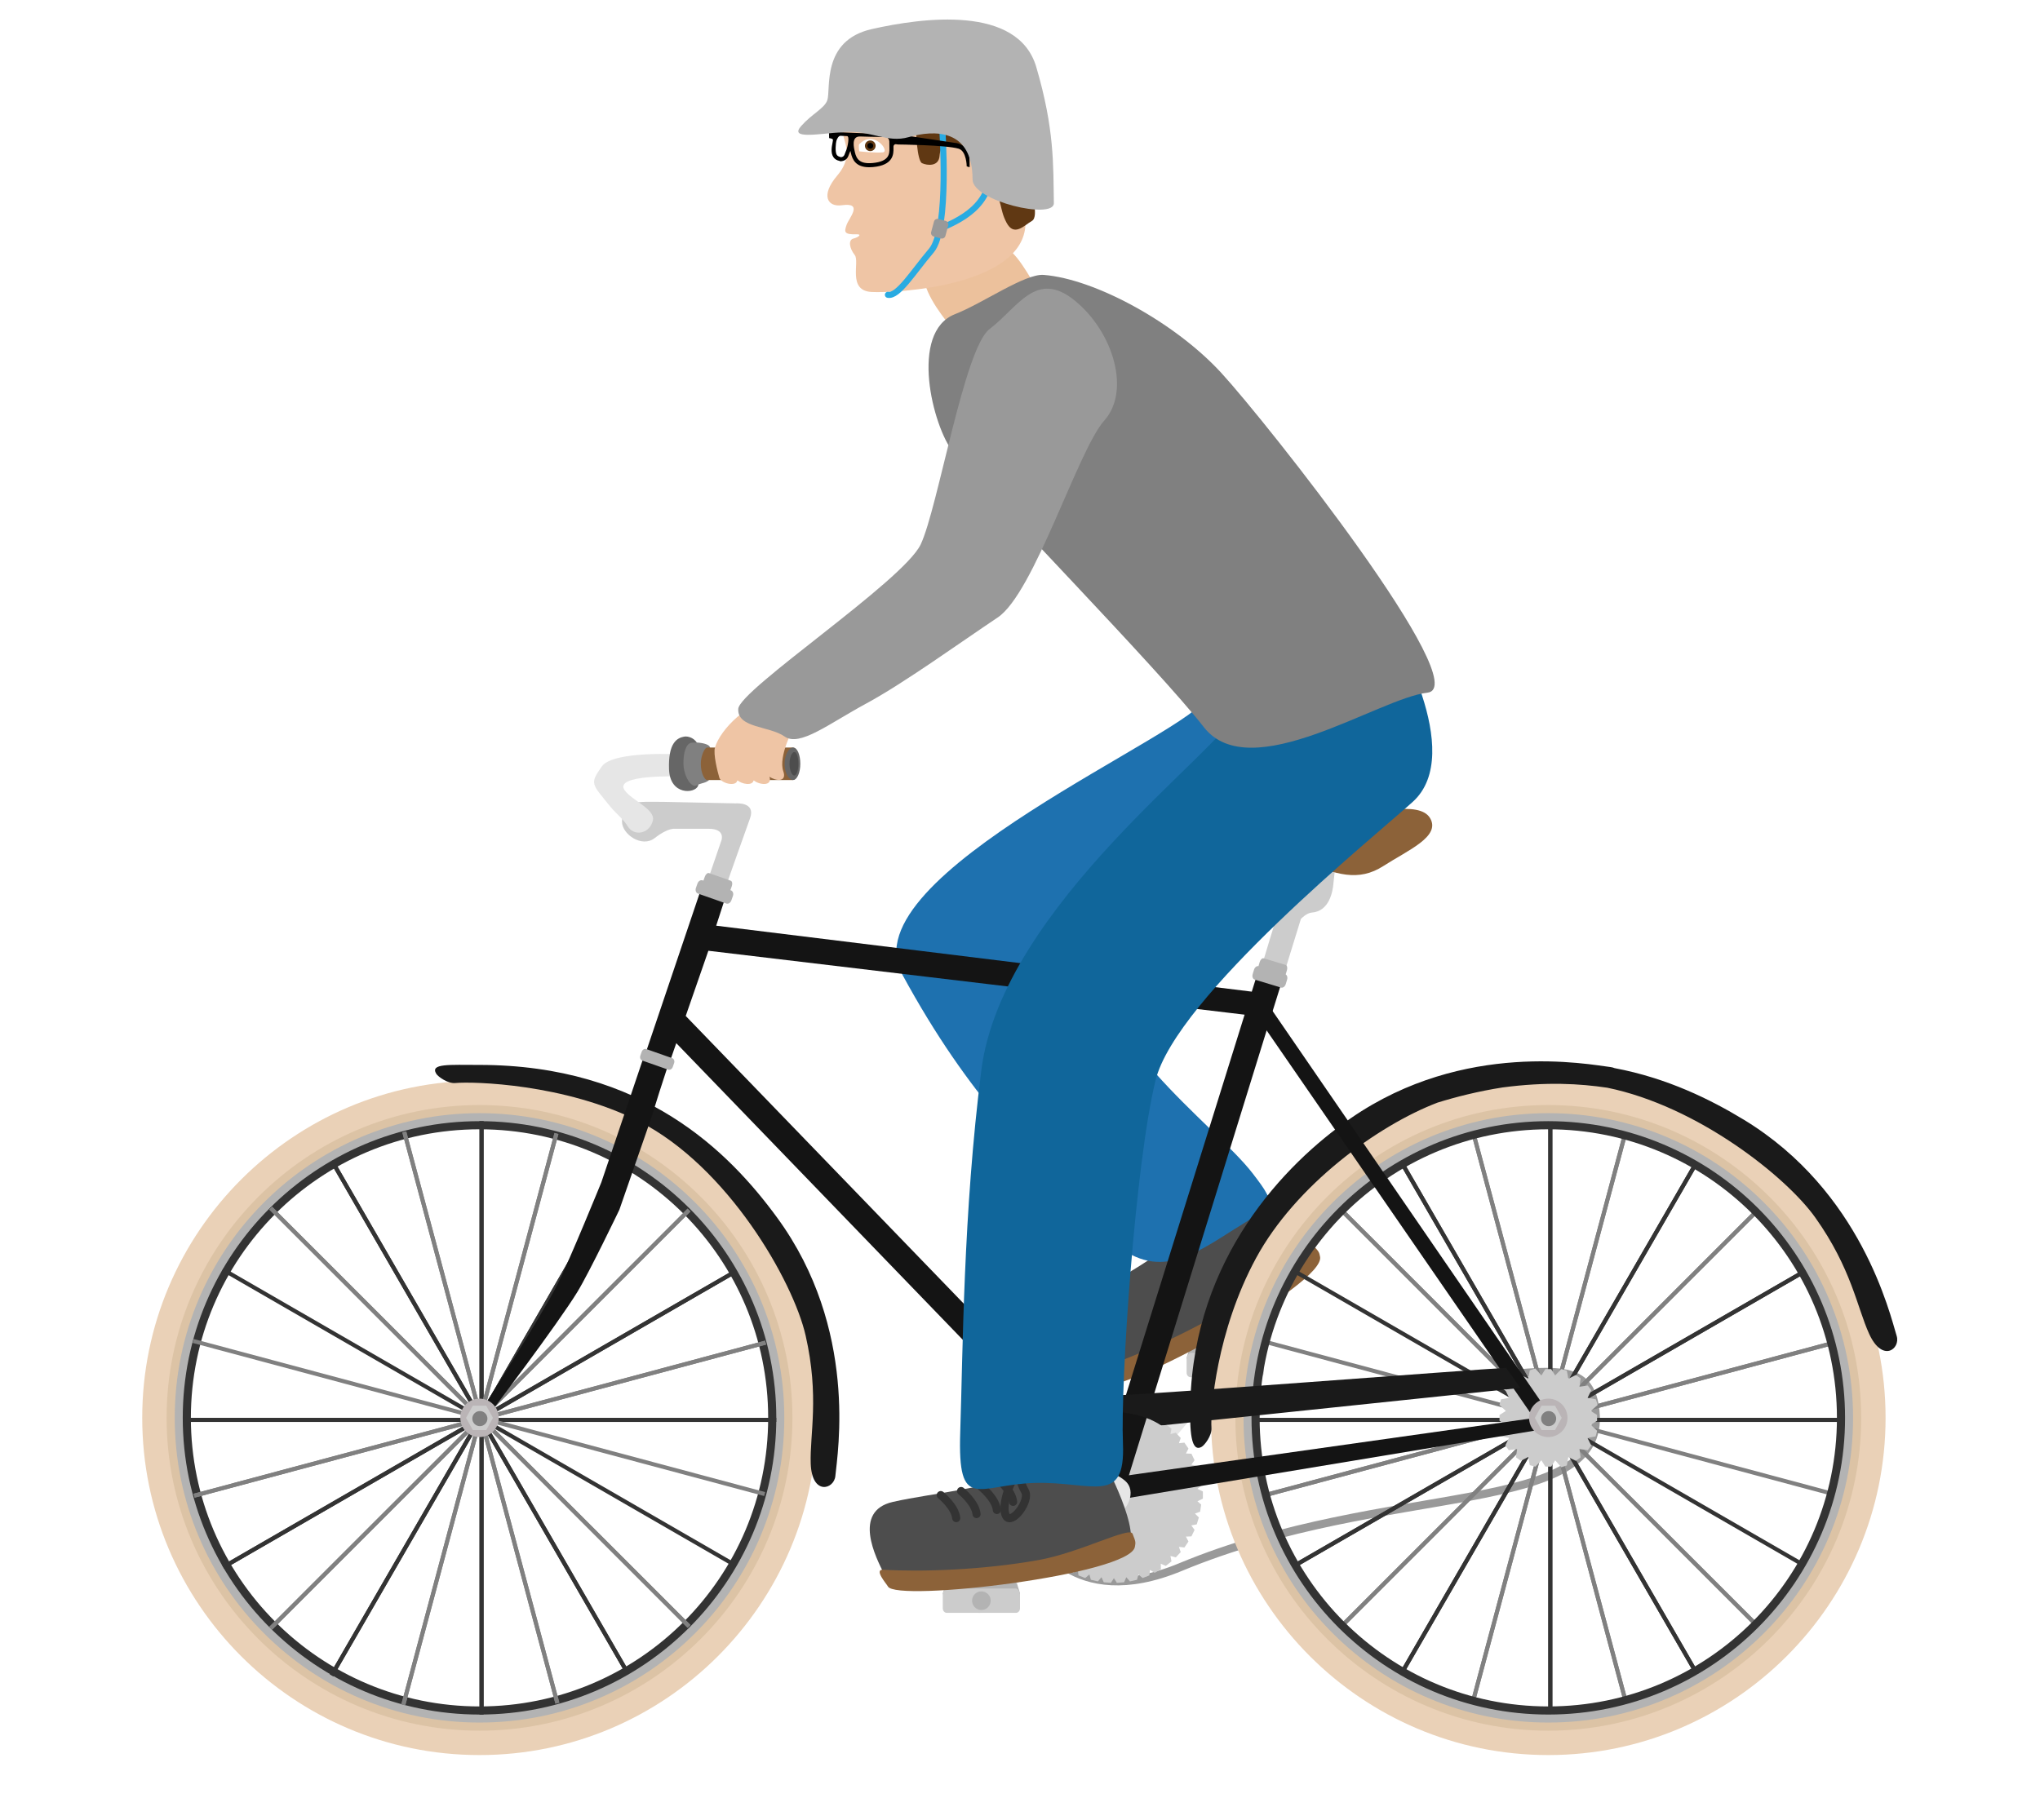 <?xml version="1.0" encoding="utf-8"?>
<!-- Generator: Adobe Illustrator 16.0.0, SVG Export Plug-In . SVG Version: 6.00 Build 0)  -->
<!DOCTYPE svg PUBLIC "-//W3C//DTD SVG 1.1//EN" "http://www.w3.org/Graphics/SVG/1.1/DTD/svg11.dtd">
<svg version="1.1" id="Layer_1" xmlns="http://www.w3.org/2000/svg" xmlns:xlink="http://www.w3.org/1999/xlink" x="0px" y="0px"
	 width="502px" height="448px" viewBox="0 0 502 448" enable-background="new 0 0 502 448" xml:space="preserve">
<g id="Chain">
	<g>
		<path fill="#B3B3B3" d="M311,334.186c0,0.397-0.447,0.814-1,0.814h-17c-0.552,0-1-0.417-1-0.814l0.656-2.123
			c0-0.397,0.792-1.063,1.344-1.063h15c0.553,0,1.363,0.727,1.363,1.125L311,334.186z"/>
		<path fill="#CCCCCC" d="M311,337.893c0,0.611-0.447,1.107-1,1.107h-17c-0.552,0-1-0.496-1-1.107v-3.324
			c0-0.612,0.448-1.567,1-1.567h17c0.553,0,1,0.955,1,1.567V337.893z"/>
		<circle fill="#B3B3B3" cx="301.5" cy="336" r="2.291"/>
		<path fill="#E6E6E6" d="M273.258,362.693c-2.416-0.112-7.068,3.031-3.125,8.228c2.633,3.47,7.867,0.472,8.241-1.345
			c0.522-2.539-1.438-3.161,4.703-9.24c7.89-7.811,14.389-17.227,16.702-18.582c2.314-1.357,6.304-6.002,2.529-7.629
			c-3.771-1.626-2.98,2.977-5.123,5.105C295.045,341.359,278.447,362.936,273.258,362.693z"/>
	</g>
	<path fill="none" stroke="#999999" stroke-width="2" stroke-miterlimit="10" d="M254.667,377.667c0,0,8.81,19.284,35.833,8.062
		c51.021-21.188,104.846-12.211,102.104-38.401C390.417,326.428,366.25,346,273.167,346
		C248.871,346,249.134,372.339,254.667,377.667z"/>
</g>
<g id="FrontWheel">
	<g>
		<g>
			<path fill="#EAD1B7" d="M118,274c41.421,0,75,33.578,75,75s-33.579,75-75,75s-75-33.578-75-75S76.579,274,118,274 M118,266
				c-45.766,0-83,37.232-83,83s37.233,83,83,83s83-37.232,83-83S163.766,266,118,266L118,266z"/>
		</g>
	</g>
	<g>
		<path fill="#B3B3B3" d="M118,277.088c39.716,0,71.912,32.196,71.912,71.912c0,39.717-32.196,71.912-71.912,71.912
			c-39.715,0-71.911-32.195-71.911-71.912C46.088,309.284,78.284,277.088,118,277.088 M118,273.088
			c-41.857,0-75.911,34.055-75.911,75.912S76.142,424.912,118,424.912s75.912-34.055,75.912-75.912S159.857,273.088,118,273.088
			L118,273.088z"/>
	</g>
	<g>
		<path fill="#333333" d="M118,277.971c39.229,0,71.03,31.801,71.03,71.029s-31.801,71.03-71.03,71.03
			c-39.228,0-71.029-31.802-71.029-71.03S78.771,277.971,118,277.971 M118,275.971c-40.268,0-73.029,32.76-73.029,73.029
			s32.76,73.03,73.029,73.03s73.03-32.763,73.03-73.03S158.268,275.971,118,275.971L118,275.971z"/>
	</g>
	<g>
		<g>
			<path fill="#DCC3A5" d="M118,274c41.421,0,75,33.578,75,75s-33.579,75-75,75s-75-33.578-75-75S76.579,274,118,274 M118,272
				c-42.458,0-77,34.542-77,77s34.542,77,77,77s77-34.542,77-77S160.458,272,118,272L118,272z"/>
		</g>
	</g>
	<g>
		<line fill="none" stroke="#333333" stroke-miterlimit="10" x1="45" y1="349.5" x2="191" y2="349.5"/>
		<line fill="none" stroke="#333333" stroke-miterlimit="10" x1="45" y1="349.5" x2="191" y2="349.5"/>
		<line fill="none" stroke="#333333" stroke-miterlimit="10" x1="54.959" y1="385.729" x2="181.042" y2="312.934"/>
		<line fill="none" stroke="#333333" stroke-miterlimit="10" x1="54.959" y1="385.729" x2="181.042" y2="312.934"/>
		<line fill="none" stroke="#333333" stroke-miterlimit="10" x1="81.604" y1="412.372" x2="154.398" y2="286.289"/>
		<line fill="none" stroke="#333333" stroke-miterlimit="10" x1="81.604" y1="412.372" x2="154.398" y2="286.289"/>
		<line fill="none" stroke="#333333" stroke-miterlimit="10" x1="118.5" y1="422" x2="118.5" y2="276"/>
		<line fill="none" stroke="#333333" stroke-miterlimit="10" x1="118.5" y1="422" x2="118.5" y2="276"/>
		<line fill="none" stroke="#333333" stroke-miterlimit="10" x1="154.519" y1="411.921" x2="81.725" y2="285.837"/>
		<line fill="none" stroke="#333333" stroke-miterlimit="10" x1="154.519" y1="411.921" x2="81.725" y2="285.837"/>
		<line fill="none" stroke="#333333" stroke-miterlimit="10" x1="180.921" y1="385.275" x2="54.839" y2="312.48"/>
	</g>
	<g>
		<line fill="none" stroke="#808080" stroke-miterlimit="10" x1="47.772" y1="368.16" x2="188.399" y2="330.479"/>
		<line fill="none" stroke="#808080" stroke-miterlimit="10" x1="47.772" y1="368.16" x2="188.399" y2="330.479"/>
		<line fill="none" stroke="#808080" stroke-miterlimit="10" x1="66.614" y1="400.792" x2="169.559" y2="297.846"/>
		<line fill="none" stroke="#808080" stroke-miterlimit="10" x1="66.614" y1="400.792" x2="169.559" y2="297.846"/>
		<line fill="none" stroke="#808080" stroke-miterlimit="10" x1="99.247" y1="419.632" x2="136.927" y2="279.005"/>
		<line fill="none" stroke="#808080" stroke-miterlimit="10" x1="99.247" y1="419.632" x2="136.927" y2="279.005"/>
		<line fill="none" stroke="#808080" stroke-miterlimit="10" x1="137.16" y1="419.229" x2="99.48" y2="278.602"/>
		<line fill="none" stroke="#808080" stroke-miterlimit="10" x1="137.16" y1="419.229" x2="99.48" y2="278.602"/>
		<line fill="none" stroke="#808080" stroke-miterlimit="10" x1="169.559" y1="400.326" x2="66.613" y2="297.378"/>
		<line fill="none" stroke="#808080" stroke-miterlimit="10" x1="169.559" y1="400.326" x2="66.613" y2="297.378"/>
		<line fill="none" stroke="#808080" stroke-miterlimit="10" x1="188.166" y1="367.754" x2="47.539" y2="330.073"/>
	</g>
</g>
<g id="BackLeg">
	<g>
		<path fill="#4D4D4D" d="M311.024,293.419c0,0,17.2,14.649,11.294,18.442c-5.91,3.793-49.205,29.188-52.467,26.281
			c-3.264-2.906-12.984-11.451-4.472-17.265s23.278-12.953,23.817-17.151C289.617,300.473,309.173,291.877,311.024,293.419z"/>
		<path fill="#8C6239" d="M324.834,309.295c1.615,6.834-49.695,34.303-52.959,31.396c-0.493-0.438-4.877-2.658-2.574-3.414
			c8.844-2.899,22.6-8.786,34.674-16.219c8.76-5.393,17.773-15.931,19.137-14.519C324.731,308.223,324.594,308.287,324.834,309.295z
			"/>
	</g>
	<path fill="#1E71AF" d="M337.604,155.333c0,0,12.729,30.707,3.063,38.02S276.25,212.66,271.25,233.25s27.619,43.416,36.944,55.5
		c6.679,8.654,5.125,7.688-5.277,14.333c-11.906,7.606-20.594,13.021-33.813-2.002c-15.582-17.711-30.162-30.076-47.159-61.377
		C208.75,215.403,294.5,180,296.791,171.667C299.182,162.973,334.045,145.089,337.604,155.333z"/>
</g>
<g id="BackWheel">
	<g>
		<line fill="none" stroke="#333333" stroke-miterlimit="10" x1="308" y1="349.5" x2="454" y2="349.5"/>
		<line fill="none" stroke="#333333" stroke-miterlimit="10" x1="308" y1="349.5" x2="454" y2="349.5"/>
		<line fill="none" stroke="#333333" stroke-miterlimit="10" x1="317.959" y1="385.729" x2="444.042" y2="312.934"/>
		<line fill="none" stroke="#333333" stroke-miterlimit="10" x1="317.959" y1="385.729" x2="444.042" y2="312.934"/>
		<line fill="none" stroke="#333333" stroke-miterlimit="10" x1="344.604" y1="412.372" x2="417.398" y2="286.289"/>
		<line fill="none" stroke="#333333" stroke-miterlimit="10" x1="344.604" y1="412.372" x2="417.398" y2="286.289"/>
		<line fill="none" stroke="#333333" stroke-miterlimit="10" x1="381.5" y1="422" x2="381.5" y2="276"/>
		<line fill="none" stroke="#333333" stroke-miterlimit="10" x1="381.5" y1="422" x2="381.5" y2="276"/>
		<line fill="none" stroke="#333333" stroke-miterlimit="10" x1="417.519" y1="411.921" x2="344.725" y2="285.837"/>
		<line fill="none" stroke="#333333" stroke-miterlimit="10" x1="417.519" y1="411.921" x2="344.725" y2="285.837"/>
		<line fill="none" stroke="#333333" stroke-miterlimit="10" x1="443.921" y1="385.275" x2="317.839" y2="312.48"/>
	</g>
	<g>
		<line fill="none" stroke="#808080" stroke-miterlimit="10" x1="310.772" y1="368.16" x2="451.399" y2="330.479"/>
		<line fill="none" stroke="#808080" stroke-miterlimit="10" x1="310.772" y1="368.16" x2="451.399" y2="330.479"/>
		<line fill="none" stroke="#808080" stroke-miterlimit="10" x1="329.613" y1="400.792" x2="432.559" y2="297.846"/>
		<line fill="none" stroke="#808080" stroke-miterlimit="10" x1="329.613" y1="400.792" x2="432.559" y2="297.846"/>
		<line fill="none" stroke="#808080" stroke-miterlimit="10" x1="362.246" y1="419.632" x2="399.928" y2="279.005"/>
		<line fill="none" stroke="#808080" stroke-miterlimit="10" x1="362.246" y1="419.632" x2="399.928" y2="279.005"/>
		<line fill="none" stroke="#808080" stroke-miterlimit="10" x1="400.16" y1="419.229" x2="362.48" y2="278.602"/>
		<line fill="none" stroke="#808080" stroke-miterlimit="10" x1="400.16" y1="419.229" x2="362.48" y2="278.602"/>
		<line fill="none" stroke="#808080" stroke-miterlimit="10" x1="432.559" y1="400.326" x2="329.613" y2="297.378"/>
		<line fill="none" stroke="#808080" stroke-miterlimit="10" x1="432.559" y1="400.326" x2="329.613" y2="297.378"/>
		<line fill="none" stroke="#808080" stroke-miterlimit="10" x1="451.166" y1="367.754" x2="310.539" y2="330.073"/>
	</g>
	<g>
		<g>
			<path fill="#EAD1B7" d="M381,274c41.421,0,75,33.578,75,75s-33.579,75-75,75c-41.422,0-75-33.578-75-75S339.578,274,381,274
				 M381,266c-45.767,0-83,37.232-83,83s37.233,83,83,83s83-37.232,83-83S426.767,266,381,266L381,266z"/>
		</g>
	</g>
	<g>
		<path fill="#B3B3B3" d="M381,277.088c39.715,0,71.912,32.196,71.912,71.912c0,39.717-32.197,71.912-71.912,71.912
			c-39.716,0-71.912-32.195-71.912-71.912C309.088,309.284,341.284,277.088,381,277.088 M381,273.088
			c-41.858,0-75.912,34.055-75.912,75.912s34.054,75.912,75.912,75.912s75.912-34.055,75.912-75.912S422.858,273.088,381,273.088
			L381,273.088z"/>
	</g>
	<g>
		<path fill="#333333" d="M381,277.971c39.229,0,71.029,31.801,71.029,71.029S420.228,420.03,381,420.03
			s-71.029-31.802-71.029-71.03S341.771,277.971,381,277.971 M381,275.971c-40.269,0-73.029,32.76-73.029,73.029
			s32.762,73.03,73.029,73.03s73.029-32.763,73.029-73.03S421.269,275.971,381,275.971L381,275.971z"/>
	</g>
	<g>
		<g>
			<path fill="#DCC3A5" d="M381,274c41.421,0,75,33.578,75,75s-33.579,75-75,75c-41.422,0-75-33.578-75-75S339.578,274,381,274
				 M381,272c-42.458,0-77,34.542-77,77s34.542,77,77,77s77-34.542,77-77S423.458,272,381,272L381,272z"/>
		</g>
	</g>
	<g>
		<path fill="#CCCCCC" d="M381.725,361h-1.449l-0.973-1.559l-1.488,1.576l-1.38-0.379l-0.357-2.008l-1.862,0.926l-1.173-0.843
			l0.289-2.048l-2.053,0.291l-0.853-1.172l0.909-1.861l-2.041-0.357l-0.448-1.379l1.713-1.49L369,349.725v-1.449l1.559-0.973
			l-1.575-1.49l0.379-1.379l2.008-0.357l-0.927-1.862l0.843-1.173l2.049,0.29l-0.291-2.054l1.172-0.853l1.861,0.91l0.357-2.042
			l1.38-0.447l1.489,1.713l0.973-1.559h1.448l0.974,1.559l1.489-1.578l1.38,0.381l0.357,2.008l1.862-0.926l1.173,0.843l-0.289,2.049
			l2.053-0.292l0.854,1.172l-0.91,1.861l2.041,0.357l0.448,1.379l-1.714,1.49l1.559,0.973v1.449l-1.559,0.974l1.576,1.489
			l-0.379,1.379l-2.008,0.358l0.927,1.862l-0.844,1.173l-2.048-0.289l0.291,2.052l-1.172,0.854l-1.861-0.91l-0.357,2.042
			l-1.38,0.448l-1.489-1.715L381.725,361z"/>
	</g>
</g>
<g id="Frame">
	<g>
		<path fill="#CCCCCC" d="M274.84,389.604l1.77-0.131l0.551-1.244l0.895,1.024l1.727-0.394l0.359-1.313l1.036,0.881l1.65-0.648
			l0.161-1.35l1.154,0.717l1.535-0.886l-0.041-1.358l1.246,0.535l1.387-1.104l-0.246-1.338l1.316,0.345l1.207-1.3l-0.441-1.285
			l1.353,0.146l0.998-1.465l-0.627-1.207l1.356-0.059l0.771-1.598l-0.802-1.098l1.334-0.262l0.521-1.693l-0.958-0.969l1.277-0.455
			l0.254-1.754l-0.925-0.813l1.343-0.643v-1.772l-1.343-0.644l1.033-0.813l-0.309-1.753l-1.304-0.457l0.942-0.968l-0.528-1.694
			l-1.335-0.259l0.799-1.1l-0.77-1.597l-1.358-0.06l0.627-1.207l-0.998-1.465l-1.353,0.146l0.441-1.285l-1.207-1.3l-1.316,0.344
			l0.246-1.338l-1.387-1.104l-1.246,0.535l0.041-1.358l-1.535-0.888l-1.154,0.718l-0.161-1.351l-1.649-0.646l-1.037,0.881
			l-0.359-1.313l-1.727-0.395l-0.895,1.023l-0.551-1.242l-1.77-0.133l-0.729,1.146l-0.73-1.146l-1.768,0.133l-0.553,1.242
			l-0.893-1.023l-1.729,0.395l-0.358,1.313l-1.037-0.881l-1.649,0.646l-0.16,1.351l-1.154-0.718l-1.535,0.888l0.041,1.358
			l-1.248-0.535l-1.387,1.104l0.247,1.338l-1.316-0.344l-1.207,1.3l0.442,1.285l-1.354-0.146l-0.998,1.465l0.627,1.207l-1.358,0.06
			l-0.771,1.597l0.799,1.1l-1.336,0.259l-0.529,1.694l0.947,0.968l-1.303,0.457l-0.304,1.753l0.714,0.813L252,367.114v1.772
			l1.255,0.643l-0.778,0.813l0.338,1.754l1.314,0.455l-0.936,0.969l0.527,1.693l1.344,0.262l-0.801,1.098l0.772,1.598l1.358,0.059
			l-0.627,1.207l0.998,1.465l1.354-0.146l-0.442,1.285l1.207,1.3l1.316-0.345l-0.247,1.338l1.387,1.104l1.248-0.535l-0.041,1.358
			l1.535,0.886l1.154-0.717l0.16,1.35l1.649,0.648l1.037-0.881l0.358,1.313l1.729,0.394l0.893-1.024l0.553,1.244l1.768,0.131
			l0.73-1.146L274.84,389.604z"/>
	</g>
	<polygon fill="#141414" points="276,363.375 377.754,349 378.499,352 276,369 	"/>
	<path fill="#CCCCCC" d="M310.875,236.5c0,0,2.781-9.344,4.358-14.125c0.513-1.554,2.015-3.604,4.701-3.917
		c1.526-0.178,2.939-4.625,2.753-6.177l5.938,0.844c0,0-0.381,2.885-0.503,4.38c-0.156,1.907-0.997,6.808-5.31,7.12
		c-1.317,0.096-2.688,1.563-2.688,1.563l-3.75,12.156L310.875,236.5z"/>
	<g>
		<path fill="#1A1A1A" d="M191.254,299.74c20,27.371,14.838,57.955,14.309,63.572c-0.313,3.313-5.785,4.856-6.063-3.063
			c-0.25-7.125,2.158-16.509-1.25-31.5c-3.036-13.355-19.167-41.667-41.035-52.75c-18.232-9.24-40.798-9.833-45.173-9.417
			c-1.859,0.177-4.247-1.567-4.678-2.265c-1.604-2.592,3.202-2.189,10.517-2.193C158.333,262.104,179.465,283.605,191.254,299.74z"
			/>
	</g>
	<g>
		<path fill="#1A1A1A" d="M466.73,328.829c-1.667-5.392-8.638-35.614-37.609-53.215c-8.187-4.974-18.833-10.253-31.809-12.7
			c-0.312-0.126-0.63-0.214-0.943-0.253c-5.603-0.685-36.032-6.681-63.94,12.563c-16.451,11.344-38.512,34.524-39.512,69.858
			c-0.207,7.312,0.174,12.563,2.81,11.032c0.709-0.414,2.518-2.751,2.393-4.615c-0.297-4.385,1.234-23.859,10.97-41.834
			c9.726-17.951,29.953-32.654,44.65-38.26c4.469-1.387,9.986-2.793,16-3.732c10.86-1.438,19.018-0.938,25.794,0.067
			c22.206,4.551,44.003,21.864,51.182,31.977c8.9,12.536,10.278,22.125,13.243,28.609
			C463.252,335.533,467.713,332.007,466.73,328.829z"/>
	</g>
	<polygon fill="#141414" points="312.153,247.396 379.875,346 377,348.376 311.083,252.75 	"/>
	<path fill="#CCCCCC" d="M163.313,197.375l17.75,0.375c0,0,5-0.438,3.5,3.688S179,217.125,179,217.125l-4.5-1.438l3-8.75
		c0,0,1.188-2.938-3.125-2.938S166,204,166,204s-1.664-0.25-4.938,2.313c-3.071,2.403-8-0.938-8-4.063
		C153.063,196.75,156.75,197.375,163.313,197.375z"/>
	<polygon fill="#141414" points="176.238,227.855 308.037,244.088 309.158,240.495 315.233,242.253 313.01,249.382 275.695,369.936 
		270.495,364.473 306.27,249.756 174.313,234.025 168.741,250.073 274.792,359.833 276,370.25 166.416,256.768 164.88,261.189 
		158.58,260.081 172.543,218.743 178.595,220.587 	"/>
	<path fill="#141414" d="M162.238,268.855l-1.924,6.17l-5.573,16.047l-2.325,6.695c0,0-7.374,15.383-10.332,20.231
		c-4.78,7.835-21.435,29.804-21.435,29.804l-1.811-1.285c0,0,14.29-22.295,18.496-30.685c2.85-5.685,10.645-24.813,10.645-24.813
		l10.565-31.276l6.052,1.844L162.238,268.855z"/>
	<path fill="#B3B3B3" d="M165.55,262.631c-0.184,0.521-0.689,0.818-1.129,0.662l-6.379-2.244c-0.44-0.156-0.649-0.703-0.465-1.224
		l0.332-0.943c0.183-0.521,0.689-0.817,1.129-0.663l6.379,2.244c0.44,0.156,0.648,0.704,0.465,1.225L165.55,262.631z"/>
	<path fill="#B3B3B3" d="M179.973,221.624c-0.21,0.598-0.771,0.946-1.253,0.775l-6.977-2.455c-0.481-0.17-0.702-0.792-0.491-1.389
		l0.381-1.082c0.21-0.598,0.772-0.945,1.253-0.775l6.978,2.455c0.482,0.171,0.702,0.792,0.491,1.39L179.973,221.624z"/>
	<path fill="#B3B3B3" d="M179.709,219.179c-0.21,0.598-0.678,0.979-1.045,0.848l-5.31-1.868c-0.366-0.129-0.493-0.718-0.283-1.315
		l0.381-1.082c0.21-0.598,0.679-0.979,1.044-0.849l5.31,1.867c0.367,0.13,0.493,0.719,0.283,1.317L179.709,219.179z"/>
	<path fill="#B3B3B3" d="M316.396,242.234c-0.185,0.605-0.697,0.988-1.146,0.852l-6.511-1.966c-0.448-0.136-0.665-0.738-0.48-1.345
		l0.331-1.098c0.185-0.607,0.696-0.988,1.146-0.853l6.511,1.966c0.449,0.137,0.665,0.738,0.48,1.346L316.396,242.234z"/>
	<path fill="#B3B3B3" d="M316.359,239.904c-0.185,0.607-0.633,1.009-1.002,0.896l-5.361-1.618c-0.371-0.113-0.522-0.695-0.339-1.301
		l0.332-1.098c0.184-0.607,0.632-1.008,1.002-0.896l5.362,1.619c0.369,0.113,0.521,0.695,0.337,1.303L316.359,239.904z"/>
	<path fill="#E6E6E6" d="M167.063,191.125c0,0-16.064-0.588-13.377,3.35c1.698,2.488,7.589,4.715,6.981,7.442
		c-0.729,3.271-4.615,4.158-6.271,1.363c-0.941-1.588-2.951-3.173-4.146-4.655c-4.688-5.813-5.188-5.625-2.167-9.958
		c2.764-3.965,19.417-2.979,19.417-2.979L167.063,191.125z"/>
	<path fill="#666666" d="M168.369,181.312c1.006-0.182,2.914,0.423,3.43,2.239c0.332,1.164,0.756,7.722-0.03,9.876
		c-0.712,1.951-6.913,2.41-7.136-4.067C164.409,182.884,166.564,181.638,168.369,181.312z"/>
	<path fill="#808080" d="M174.563,183.669c-0.625-0.735-3-1.041-4.375-0.857s-2.063,2.435-2,5.29s1.889,5.928,3.217,5.218
		c1.328-0.71,2.689-0.511,3.439-1.797S175.188,184.403,174.563,183.669z"/>
	<path fill="#8C6239" d="M196,191.014c0,0.544-0.448,0.986-1,0.986h-21c-0.552,0-1.542-1.576-1.542-4c0-2.076,0.989-4,1.542-4h21
		c0.552,0,1,0.549,1,1.094V191.014z"/>
	<path fill="#666666" d="M196.938,188c0,2.123-0.743,4-1.813,4s-2.063-1.877-2.063-4s1.034-4,2.104-4S196.938,185.877,196.938,188z"
		/>
	<path fill="#4D4D4D" d="M196.469,188c0,1.535-0.419,2.892-1.023,2.892s-1.164-1.357-1.164-2.892s0.583-2.892,1.188-2.892
		C196.073,185.108,196.469,186.465,196.469,188z"/>
	<circle fill="#BAB4B6" cx="381" cy="349" r="4.729"/>
	<polygon fill="#CCCCCC" points="379.346,352 377.691,349 379.346,346 382.654,346 384.309,349 382.654,352 	"/>
	<circle fill="#808080" cx="381.086" cy="349.184" r="1.857"/>
	<path fill="#8C6239" d="M307.083,200.063c6.527,0.856,16.751,1.937,23.501,1.104s18.666-4.316,21.333,0.217
		c2.667,4.533-5.417,7.866-11.5,11.783s-11.667,2.193-19.917-1.362c-8.25-3.555-8.79-4.388-15.938-3.805
		c-7.146,0.583-14.396,2.25-11.979-2.5S302,199.396,307.083,200.063z"/>
	<g>
		<path fill="#1A1A1A" d="M273.619,347.521c3.518,0,8.438,0.854,12.131,3.354l88.375-9.25l-3.5-4.938
			c-8.309,0.431-90.622,6.811-97.006,6.811c-13.396,0-24.255,10.859-24.255,24.256c0,5.089,2.704,9.212,4.886,13.247l2.977-1.948
			c-1.793-3.021-3.84-7.533-3.84-11.299C253.387,356.58,262.443,347.521,273.619,347.521z"/>
	</g>
	<circle fill="#BAB4B6" cx="118" cy="349" r="4.729"/>
	<polygon fill="#CCCCCC" points="116.346,352 114.691,349 116.346,346 119.654,346 121.309,349 119.654,352 	"/>
	<circle fill="#808080" cx="118.086" cy="349.184" r="1.857"/>
</g>
<g id="Pedals">
	<g>
		<path fill="#E6E6E6" d="M268.4,367.236c-0.039-2.418,3.248-6.971,8.32-2.868c3.387,2.739,0.229,7.878-1.599,8.194
			c-2.554,0.444-3.115-1.535-9.381,4.416c-8.048,7.646-17.66,13.852-19.088,16.123c-1.428,2.271-6.192,6.113-7.702,2.293
			c-1.51-3.82,3.066-2.89,5.26-4.963C246.404,388.357,268.48,372.432,268.4,367.236z"/>
		<path fill="#B3B3B3" d="M251,392.186c0,0.397-0.448,0.814-1,0.814h-17c-0.552,0-1-0.417-1-0.814l0.656-2.123
			c0-0.397,0.792-1.063,1.344-1.063h15c0.552,0,1.364,0.727,1.364,1.125L251,392.186z"/>
		<path fill="#CCCCCC" d="M251,395.893c0,0.611-0.448,1.107-1,1.107h-17c-0.552,0-1-0.496-1-1.107v-3.324
			c0-0.612,0.448-1.567,1-1.567h17c0.552,0,1,0.955,1,1.567V395.893z"/>
		<circle fill="#B3B3B3" cx="241.5" cy="394" r="2.292"/>
	</g>
</g>
<g id="Max">
	<g>
		<path fill="#4D4D4D" d="M272.253,360.868c0,0,10.634,19.935,3.747,21.299c-6.889,1.363-56.478,9.119-58.449,5.22
			s-7.882-15.414,2.168-17.701c10.051-2.288,26.405-3.519,28.447-7.227C249.75,359.583,271.096,358.755,272.253,360.868z"/>
		<path fill="#8C6239" d="M279.281,380.701c-1.002,6.95-58.811,13.698-60.781,9.799c-0.297-0.589-3.563-4.261-1.144-4.119
			c9.29,0.543,24.248,0.108,38.206-2.381c10.125-1.806,22.375-8.306,23.125-6.493C279.58,379.665,279.428,379.676,279.281,380.701z"
			/>
		<path fill="none" stroke="#333333" stroke-width="2" stroke-miterlimit="10" d="M252.227,367.052
			c1.378,2.326-3.253,8.456-4.632,6.13c-1.378-2.326,1.104-9.032,2.313-9.748C251.115,362.718,250.848,364.727,252.227,367.052z"/>
		<path fill="none" stroke="#333333" stroke-width="2" stroke-linecap="round" stroke-miterlimit="10" d="M241.5,366.013
			c0,0,3.53,2.841,3.807,5.664"/>
		<path fill="none" stroke="#333333" stroke-width="2" stroke-linecap="round" stroke-miterlimit="10" d="M245.5,364.013
			c0,0,3.53,2.841,3.807,5.664"/>
		<path fill="none" stroke="#333333" stroke-width="2" stroke-linecap="round" stroke-miterlimit="10" d="M236.5,367.013
			c0,0,3.53,2.841,3.807,5.664"/>
		<path fill="none" stroke="#333333" stroke-width="2" stroke-linecap="round" stroke-miterlimit="10" d="M231.5,368.013
			c0,0,3.53,2.841,3.807,5.664"/>
	</g>
	<path fill="#ECC19C" d="M234.5,81c0,0-5.5-6.167-6.833-11s14.667-10.5,18.5-9.667s7.487,8.606,8.833,10.292
		S234.667,79.667,234.5,81z"/>
	<path fill="#EFC5A5" d="M224.417,10.961c-3.424,0.396-9.962,5.286-11.083,9.269c-1.118,3.972-4.604,5.875-5.918,9.682
		c-1.315,3.807,3.724,7.282-1.407,13.323c-4.184,4.927-2.317,7.779,1.158,7.283c5.403-0.772,1.723,3.176,1.16,4.831
		c-0.564,1.656-0.765,2.424,2.465,2.32c1.377-0.044,0.523,0.723-0.792,1.054c-1.314,0.331-0.987,2.388,0.328,4.043
		c1.315,1.655-1.878,8.771,4.133,9.103c6.011,0.332,37.414-1.423,37.889-16.716c0.506-16.251,6.631-22.67-1.634-30.451
		C242.45,16.919,243.014,8.809,224.417,10.961z"/>
	<path fill="#10669B" d="M342.25,154.25c0,0,18.75,31,5.417,43.104c-8.976,8.147-58.333,48.056-63.333,68.646
		s-8.627,74.132-8,89.383s-7.417,9.297-21.542,9.631s-19.164,7.484-18.498-12.516s0.706-53.83,5.206-89.163
		c5.164-40.545,60-79.335,62.291-87.668C306.182,166.973,338.69,144.005,342.25,154.25z"/>
	<path fill="#603813" d="M253.563,46.438c0,0,2.25,6.875,0.375,7.938s-4.375,4-6.25,0.438s-0.875-5.375-3.563-8.375
		s-6.25-10.813-8.813-11s-3.903,0.255-4.105,2.938s-3.056,2.376-4.306,1.792s-1.54-7.917-1.54-9.917l11.138-0.938L253.563,46.438z"
		/>
	<path fill="#808080" d="M256.833,67.667c12.667,1,32.333,11.75,43.667,24.083s62.707,77.417,50.75,78.75s-43.558,23.167-55,8.5
		c-11.441-14.667-53.675-57.667-61.675-67.667c-5.089-6.361-10.863-29.595,0.425-34C241.833,74.667,252.225,67.303,256.833,67.667z"
		/>
	<path fill="#EFC5A5" d="M195.179,179.292c-2.859-2.435-3.379-7.659-4.554-7.479c-6.517,0.997-13.323,7.585-14.688,12.188
		c-0.457,1.54,0.604,5.848,1.08,7.438c0.399,1.334,4.163,2.354,4.435,0.612c1.1,0.981,3.772,1.459,4,0
		c1.278,1.141,4.686,1.606,3.9-0.868c1.492,1.064,4.379,1.432,3.399-1.347C191.491,186.261,195.179,179.292,195.179,179.292z"/>
	<g>
		<path fill="#FFFFFF" d="M211.438,35.5c-0.215,0.221,0,1.75,0,1.75s3.91,0.447,5.813,0.25
			C219.063,37.313,215.037,31.792,211.438,35.5z"/>
		<circle fill="#603813" cx="214.156" cy="35.886" r="1.313"/>
		<circle cx="214.156" cy="35.886" r="0.716"/>
	</g>
	<path fill="#999999" d="M243.5,81c7.012-5.329,11.5-14.75,21-7s13.75,22.25,7.25,29.5S254.5,146,245.5,152
		s-23.109,16.192-32.333,21.167c-9.192,4.957-16.377,10.737-20.104,8.115c-3.727-2.622-11.646-2.031-11.396-6.781
		s40.649-31.5,44.899-40.5S237.25,85.75,243.5,81z"/>
	<path fill="none" stroke="#29ABE2" stroke-width="1.5" stroke-linecap="round" stroke-miterlimit="10" d="M231.833,31
		c0,0,1.888,25.334-2.639,30.667C224.667,67,221,73.063,218.5,72.563"/>
	<g>
		<path d="M213.904,41.167c-3.314,0-4.155-1.88-4.518-3.518c-0.045-0.207-0.087-0.373-0.125-0.508
			c-0.007,0.018-0.013,0.034-0.02,0.049c-0.066,0.166-0.132,0.329-0.198,0.465c-0.052,0.108-0.093,0.23-0.137,0.358
			c-0.217,0.634-0.582,1.695-2.284,1.695c-0.29,0,0.383-0.031,0.028-0.092c-0.692-0.118-1.217-0.431-1.561-0.929
			c-0.72-1.046-0.417-2.576-0.216-3.588c0.052-0.263,0.099-0.477,0.102-0.612c0.002-0.076,0.007-0.31-0.543-0.418l-0.403-0.08
			L204,32.509l2.97,0.067C207.089,32.579,216.553,33,220.5,33l14.5,2.17c0,0,1.594,0,3.063,1.668
			c0.684,0.776,0.531,4.329,0.531,4.329l-0.708-0.227c0,0-0.024-3.742-1.979-4.339C232.884,35.679,221,35.566,221,35.566
			l-0.562-0.07c-0.189,0-0.426,0.072-0.554,0.411c-0.026,0.076-0.022,0.35-0.019,0.55c0.021,1.369,0.066,4.218-5.075,4.669
			C214.476,41.154,214.181,41.167,213.904,41.167z M209.438,33.219c0.143,0,4.222,0.445,2.203,0.38
			c-2.265-0.073-1.49,2.87-1.277,3.835c0.4,1.809,1.289,2.964,4.34,2.696c4.214-0.37,4.183-2.348,4.162-3.657
			c-0.006-0.376-0.008-1.427-0.022-1.691c-0.058-1.083-1.145-1.061-1.145-1.061c-4.204-0.021-10.644-0.281-10.735-0.283l-0.12-0.016
			c-0.531-0.016-0.913,0.865-1.031,1.266c-0.131,0.442-0.38,2.736,0.101,3.434c0.187,0.271,0.483,0.438,0.905,0.511
			c0.3,0.051-0.43,0.077-0.196,0.077c0.989,0,1.135-0.428,1.338-1.02c0.058-0.168,0.114-0.329,0.183-0.47
			c0.057-0.117,0.112-0.257,0.169-0.4c0.197-0.492,0.878-3.34,0.095-3.328C206.859,33.516,209.358,33.219,209.438,33.219z"/>
	</g>
	<path fill="none" stroke="#29ABE2" stroke-width="1.5" stroke-linecap="round" stroke-miterlimit="10" d="M243.667,42.333
		c0,9.462-9.736,12.633-12.46,14.073"/>
	<path fill="#B3B3B3" d="M197.167,31c2.667-3,5.681-4.302,6.407-6.302C204.517,22.097,202,10,214.5,7.167s36.006-6,40.506,9.333
		s4.161,24,4.327,33.5c0.073,4.171-20.009-0.494-20.009-5.833c0-12.5-9.4-12.244-15.733-10.411
		c-5.318,1.54-9.332-1.782-16.091-1.256S194.241,34.291,197.167,31z"/>
	<path fill="#999999" d="M232.651,58.061c-0.128,0.477-0.625,0.759-1.11,0.628l-1.757-0.471c-0.485-0.13-0.774-0.623-0.646-1.1
		l0.696-2.593c0.128-0.477,0.625-0.758,1.11-0.628l1.756,0.472c0.485,0.13,0.774,0.623,0.646,1.1L232.651,58.061z"/>
</g>
</svg>

